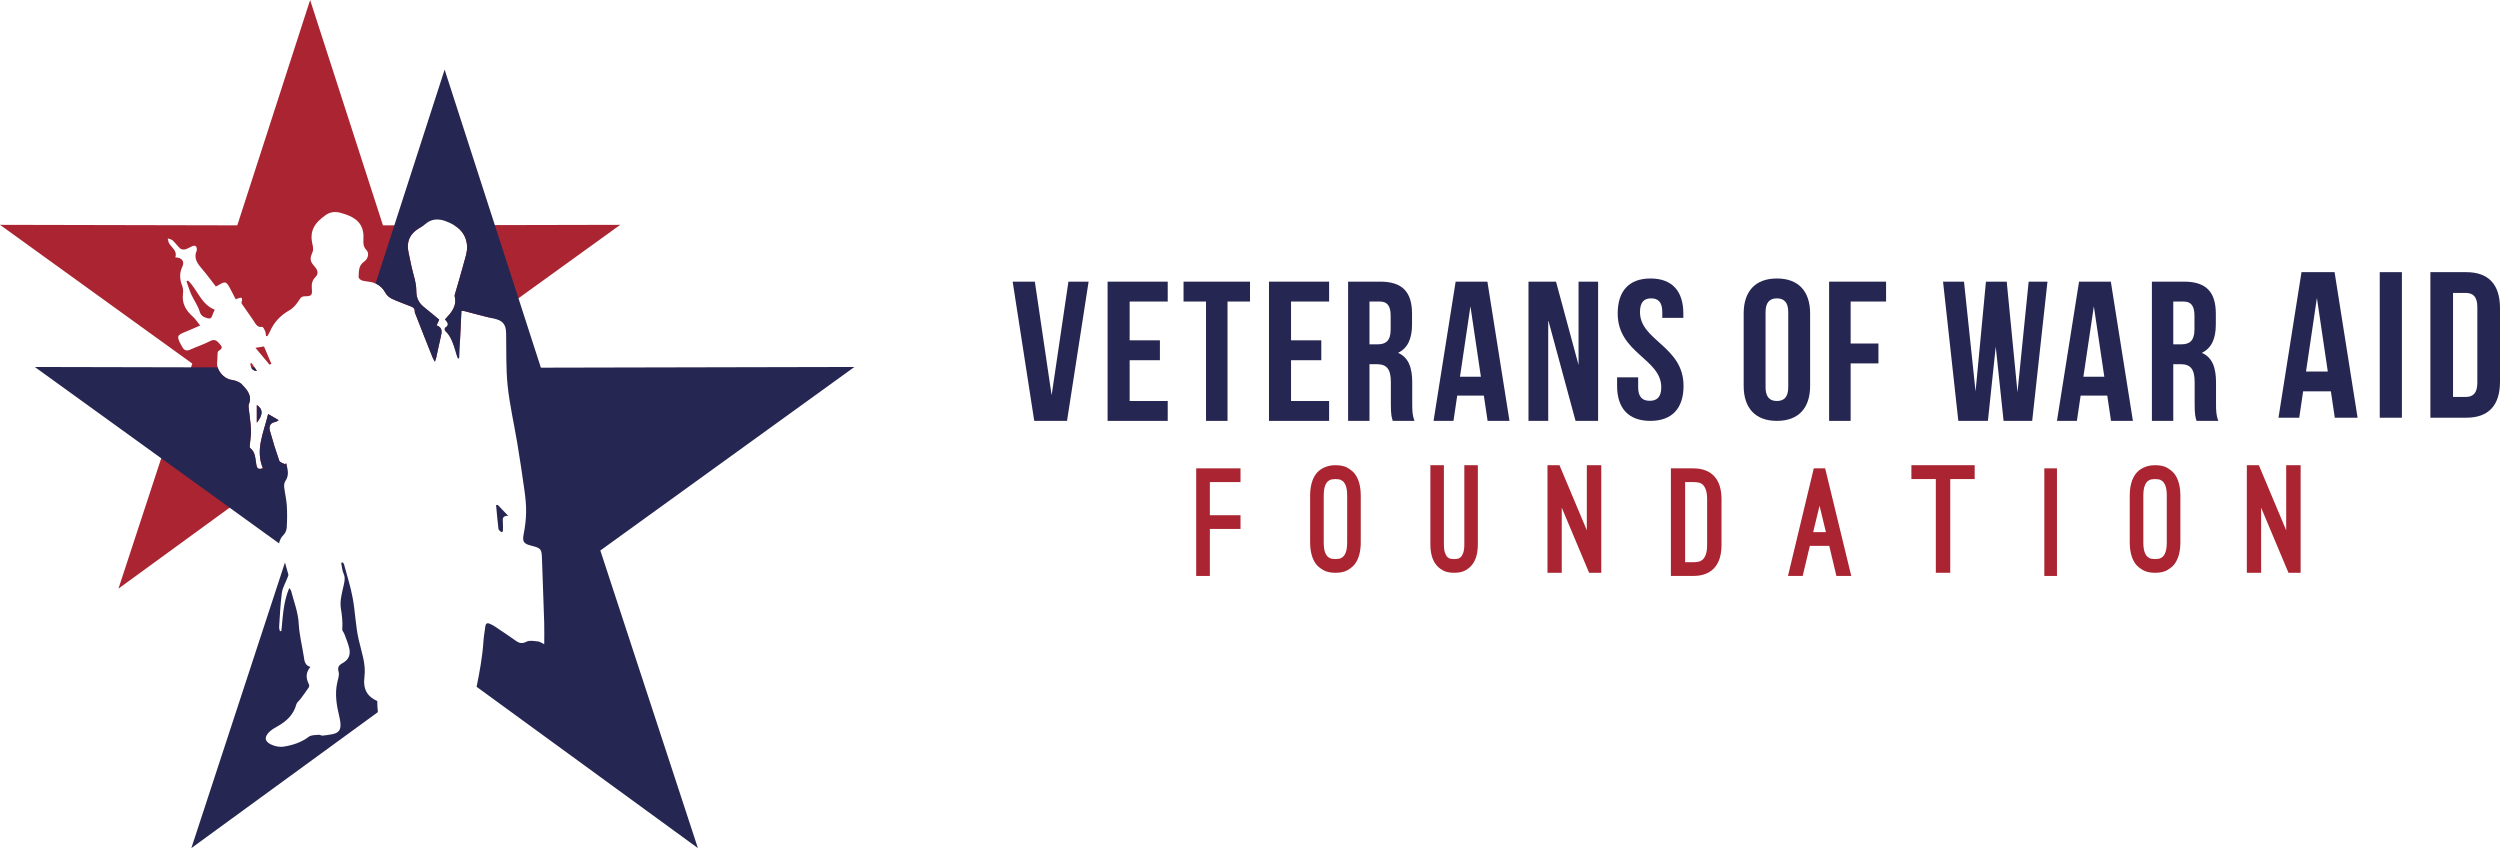 <svg xmlns="http://www.w3.org/2000/svg" viewBox="0 0 790 268">
  <g fill="none">
    <g transform="translate(320 86)">
      <g fill="#AA2531" transform="translate(58 61)">
        <polyline points="336.513 34 332 34 332 0 335.794 0 344.437 20.576 344.437 0 349 0 349 34 345.158 34 336.513 13.425 336.513 34"/>
        <path d="M303,4.383 C302.663,4.383 302.29,4.414 301.88,4.475 C301.468,4.537 301.064,4.728 300.668,5.052 C300.271,5.375 299.944,5.898 299.685,6.619 C299.426,7.343 299.296,8.366 299.296,9.688 L299.296,24.312 C299.296,25.666 299.426,26.704 299.685,27.426 C299.944,28.149 300.271,28.672 300.668,28.995 C301.064,29.317 301.468,29.51 301.88,29.572 C302.29,29.633 302.663,29.664 303,29.664 C303.304,29.664 303.67,29.633 304.097,29.572 C304.524,29.51 304.934,29.317 305.331,28.995 C305.727,28.672 306.055,28.149 306.314,27.426 C306.572,26.704 306.703,25.666 306.703,24.312 L306.703,9.688 C306.703,8.366 306.572,7.343 306.314,6.619 C306.055,5.898 305.727,5.375 305.331,5.052 C304.934,4.728 304.524,4.537 304.097,4.475 C303.67,4.414 303.304,4.383 303,4.383 Z M303,34 C301.384,34 300.09,33.708 299.114,33.123 C298.137,32.54 297.407,31.94 296.919,31.324 C295.64,29.664 295,27.326 295,24.312 L295,9.688 C295,6.674 295.64,4.337 296.919,2.675 C297.162,2.368 297.46,2.06 297.81,1.753 C298.161,1.446 298.588,1.161 299.091,0.899 C299.594,0.638 300.166,0.423 300.805,0.253 C301.445,0.086 302.177,0 303,0 C304.646,0 305.948,0.292 306.908,0.876 C307.867,1.461 308.592,2.06 309.08,2.675 C310.359,4.337 311,6.674 311,9.688 L311,24.312 C311,27.326 310.359,29.664 309.08,31.324 C308.592,31.94 307.867,32.54 306.908,33.123 C305.948,33.708 304.646,34 303,34 L303,34 Z"/>
        <polygon points="268 35 272 35 272 1 268 1"/>
        <polyline points="246 4.383 238.279 4.383 238.279 34 233.721 34 233.721 4.383 226 4.383 226 0 246 0 246 4.383"/>
        <path d="M196.976,12.811 L194.962,21.16 L198.99,21.16 L196.976,12.811 Z M191.652,35 L187,35 L195.154,1 L198.751,1 L207,35 L202.3,35 L200.046,25.497 L193.906,25.497 L191.652,35 L191.652,35 Z M154.503,30.663 L157.042,30.663 C157.617,30.663 158.168,30.61 158.695,30.502 C159.222,30.394 159.684,30.157 160.085,29.787 C160.483,29.418 160.811,28.864 161.067,28.126 C161.322,27.388 161.45,26.389 161.45,25.127 L161.45,10.827 C161.45,9.566 161.322,8.566 161.067,7.828 C160.811,7.09 160.483,6.537 160.085,6.168 C159.684,5.799 159.222,5.567 158.695,5.476 C158.168,5.383 157.617,5.338 157.042,5.338 L154.503,5.338 L154.503,30.663 Z M157.042,35 L150,35 L150,1 L157.042,1 C160.076,1 162.36,1.908 163.893,3.722 C165.298,5.353 166,7.721 166,10.827 L166,25.127 C166,28.235 165.298,30.618 163.893,32.278 C162.36,34.093 160.076,35 157.042,35 L157.042,35 Z"/>
        <polyline points="115.514 34 111 34 111 0 114.795 0 123.438 20.576 123.438 0 128 0 128 34 124.158 34 115.514 13.425 115.514 34"/>
        <path d="M81.5,34 C79.984,34 78.773,33.732 77.864,33.193 C76.954,32.655 76.273,32.078 75.819,31.463 C74.606,29.956 74,27.788 74,24.958 L74,0 L78.273,0 L78.273,24.958 C78.273,26.127 78.386,27.035 78.614,27.68 C78.841,28.325 79.121,28.796 79.454,29.087 C79.787,29.379 80.136,29.548 80.5,29.594 C80.864,29.641 81.197,29.664 81.5,29.664 C81.802,29.664 82.136,29.641 82.5,29.594 C82.864,29.548 83.212,29.379 83.545,29.087 C83.878,28.796 84.159,28.325 84.386,27.68 C84.613,27.035 84.727,26.127 84.727,24.958 L84.727,0 L89,0 L89,24.958 C89,27.788 88.393,29.956 87.181,31.463 C86.727,32.078 86.046,32.655 85.136,33.193 C84.227,33.732 83.015,34 81.5,34 L81.5,34 Z M44,4.383 C43.663,4.383 43.291,4.414 42.88,4.475 C42.468,4.537 42.064,4.728 41.668,5.052 C41.272,5.375 40.944,5.898 40.685,6.619 C40.426,7.343 40.297,8.366 40.297,9.688 L40.297,24.312 C40.297,25.666 40.426,26.704 40.685,27.426 C40.944,28.149 41.272,28.672 41.668,28.995 C42.064,29.317 42.468,29.51 42.88,29.572 C43.291,29.633 43.663,29.664 44,29.664 C44.304,29.664 44.67,29.633 45.097,29.572 C45.524,29.51 45.935,29.317 46.331,28.995 C46.727,28.672 47.055,28.149 47.314,27.426 C47.573,26.704 47.703,25.666 47.703,24.312 L47.703,9.688 C47.703,8.366 47.573,7.343 47.314,6.619 C47.055,5.898 46.727,5.375 46.331,5.052 C45.935,4.728 45.524,4.537 45.097,4.475 C44.67,4.414 44.304,4.383 44,4.383 Z M44,34 C42.384,34 41.089,33.708 40.115,33.123 C39.138,32.54 38.407,31.94 37.919,31.324 C36.639,29.664 36,27.326 36,24.312 L36,9.688 C36,6.674 36.639,4.337 37.919,2.675 C38.163,2.368 38.46,2.06 38.811,1.753 C39.161,1.446 39.588,1.161 40.091,0.899 C40.594,0.638 41.165,0.423 41.805,0.253 C42.445,0.086 43.177,0 44,0 C45.646,0 46.948,0.292 47.909,0.876 C48.868,1.461 49.591,2.06 50.08,2.675 C51.36,4.337 52,6.674 52,9.688 L52,24.312 C52,27.326 51.36,29.664 50.08,31.324 C49.591,31.94 48.868,32.54 47.909,33.123 C46.948,33.708 45.646,34 44,34 L44,34 Z"/>
        <polyline points="4.315 5.338 4.315 15.809 14 15.809 14 20.145 4.315 20.145 4.315 35 0 35 0 1 14 1 14 5.338 4.315 5.338"/>
      </g>
      <g fill="#262652" transform="translate(400)">
        <path d="M55.159,6.571 L55.159,39.428 L59.195,39.428 C61.473,39.428 62.84,38.244 62.84,34.959 L62.84,11.04 C62.84,7.753 61.473,6.571 59.195,6.571 L55.159,6.571 Z M48,0 L59.324,0 C66.485,0 70,4.008 70,11.368 L70,34.63 C70,41.991 66.485,46 59.324,46 L48,46 L48,0 L48,0 Z"/>
        <polygon points="32 46 39 46 39 0 32 0"/>
        <path d="M8.701,31.411 L15.584,31.411 L12.142,8.147 L8.701,31.411 Z M25,46 L17.792,46 L16.558,37.653 L7.792,37.653 L6.558,46 L0,46 L7.272,0 L17.727,0 L25,46 L25,46 Z"/>
      </g>
      <g fill="#262652" transform="translate(294 3)">
        <path d="M72.755,6.285 L72.755,19.8 L75.394,19.8 C77.911,19.8 79.448,18.668 79.448,15.147 L79.448,10.811 C79.448,7.668 78.403,6.285 76.009,6.285 L72.755,6.285 Z M80.122,44 C79.753,42.868 79.508,42.177 79.508,38.593 L79.508,31.68 C79.508,27.593 78.157,26.085 75.087,26.085 L72.755,26.085 L72.755,44 L66,44 L66,0 L76.192,0 C83.193,0 86.2,3.331 86.2,10.12 L86.2,13.577 C86.2,18.102 84.789,21.057 81.78,22.502 C85.157,23.948 86.263,27.28 86.263,31.868 L86.263,38.657 C86.263,40.793 86.324,42.365 87,44 L80.122,44 L80.122,44 Z M44.354,30.046 L50.961,30.046 L47.657,7.793 L44.354,30.046 Z M60,44 L53.081,44 L51.897,36.017 L43.481,36.017 L42.296,44 L36,44 L42.982,0 L53.019,0 L60,44 L60,44 Z"/>
        <polyline points="16.655 20.555 14.179 44 4.829 44 0 0 6.625 0 10.277 34.697 13.559 0 20.121 0 23.527 34.948 27.057 0 33 0 28.172 44 19.132 44 16.655 20.555"/>
      </g>
      <g fill="#262652" transform="translate(231 2)">
        <polyline points="33.804 20.548 42.587 20.548 42.587 26.835 33.804 26.835 33.804 45 27 45 27 1 45 1 45 7.285 33.804 7.285 33.804 20.548"/>
        <path d="M6.916,34.378 C6.916,37.52 8.299,38.715 10.501,38.715 C12.701,38.715 14.083,37.52 14.083,34.378 L14.083,10.622 C14.083,7.479 12.701,6.284 10.501,6.284 C8.299,6.284 6.916,7.479 6.916,10.622 L6.916,34.378 Z M0,11.061 C0,4.023 3.709,0 10.501,0 C17.29,0 21,4.023 21,11.061 L21,33.938 C21,40.977 17.29,45 10.501,45 C3.709,45 0,40.977 0,33.938 L0,11.061 L0,11.061 Z"/>
      </g>
      <g fill="#262652" transform="translate(0 2)">
        <path d="M201.564,0 C208.414,0 211.936,4.023 211.936,11.061 L211.936,12.444 L205.278,12.444 L205.278,10.622 C205.278,7.479 203.997,6.284 201.756,6.284 C199.515,6.284 198.235,7.479 198.235,10.622 C198.235,19.672 212,21.368 212,33.938 C212,40.977 208.414,45 201.499,45 C194.585,45 191,40.977 191,33.938 L191,31.235 L197.659,31.235 L197.659,34.378 C197.659,37.52 199.067,38.653 201.307,38.653 C203.549,38.653 204.958,37.52 204.958,34.378 C204.958,25.328 191.192,23.63 191.192,11.061 C191.192,4.023 194.714,0 201.564,0"/>
        <polyline points="169.241 13.13 169.241 45 163 45 163 1 171.7 1 178.823 27.337 178.823 1 185 1 185 45 177.877 45 169.241 13.13"/>
        <path d="M141.354,31.046 L147.961,31.046 L144.657,8.793 L141.354,31.046 Z M157,45 L150.081,45 L148.896,37.017 L140.48,37.017 L139.297,45 L133,45 L139.982,1 L150.019,1 L157,45 L157,45 Z M112.754,7.285 L112.754,20.8 L115.395,20.8 C117.912,20.8 119.447,19.668 119.447,16.147 L119.447,11.811 C119.447,8.668 118.403,7.285 116.008,7.285 L112.754,7.285 Z M120.122,45 C119.754,43.868 119.508,43.177 119.508,39.593 L119.508,32.68 C119.508,28.593 118.158,27.085 115.088,27.085 L112.754,27.085 L112.754,45 L106,45 L106,1 L116.192,1 C123.193,1 126.201,4.331 126.201,11.12 L126.201,14.577 C126.201,19.102 124.789,22.057 121.78,23.502 C125.158,24.948 126.263,28.28 126.263,32.868 L126.263,39.657 C126.263,41.793 126.325,43.365 127,45 L120.122,45 L120.122,45 Z"/>
        <polyline points="87.966 19.543 97.53 19.543 97.53 25.828 87.966 25.828 87.966 38.713 100 38.713 100 45 81 45 81 1 100 1 100 7.285 87.966 7.285 87.966 19.543"/>
        <polyline points="54 1 75 1 75 7.285 67.897 7.285 67.897 45 61.103 45 61.103 7.285 54 7.285 54 1"/>
        <polyline points="36.966 19.543 46.53 19.543 46.53 25.828 36.966 25.828 36.966 38.713 49 38.713 49 45 30 45 30 1 49 1 49 7.285 36.966 7.285 36.966 19.543"/>
        <polyline points="12.316 36.892 17.622 1 24 1 17.179 45 6.822 45 0 1 7.011 1 12.316 36.892"/>
      </g>
    </g>
    <path fill="#AA2531" d="M133.926,71.181 C133.386,71.57 132.783,71.888 132.216,72.244 C129.483,73.959 128.417,76.394 129.047,79.543 C129.353,81.072 129.686,82.596 130.012,84.12 C130.564,86.694 131.554,89.269 131.549,91.841 C131.543,94.266 132.381,95.802 134.125,97.173 C135.718,98.425 137.256,99.746 138.788,101.013 C138.479,101.678 138.238,102.197 137.956,102.801 C139.909,103.526 139.645,104.93 139.286,106.439 C138.769,108.62 138.324,110.817 137.853,113.008 L137.004,113.62 C136.873,113.34 136.756,113.084 136.652,112.824 C134.787,108.133 132.903,103.451 131.089,98.741 C131.089,98.738 131.089,98.735 131.089,98.731 C131.124,97.711 130.815,97.221 129.994,96.891 C127.949,96.068 125.858,95.345 123.863,94.416 C123.068,94.045 122.249,93.358 121.839,92.601 C120.778,90.639 119.22,89.507 117.08,89.098 C116.181,88.927 115.245,88.901 114.384,88.628 C113.946,88.488 113.305,87.93 113.323,87.591 C113.42,85.821 113.215,83.958 115.045,82.689 C116.385,81.76 116.717,79.949 115.804,79.015 C114.856,78.044 114.759,77.006 114.839,75.772 C115.095,71.803 113.595,69.469 109.912,67.995 C109.214,67.716 108.482,67.521 107.761,67.3 C106.071,66.781 104.438,66.902 102.97,67.927 C99.383,70.432 97.699,72.988 98.766,77.33 C98.95,78.075 99.054,79.011 98.763,79.668 C97.829,81.783 97.902,82.552 99.532,84.353 C100.363,85.271 100.706,86.529 99.811,87.394 C98.603,88.562 98.4,89.79 98.547,91.326 C98.736,93.294 98.373,93.624 96.297,93.628 C95.458,93.629 95.099,93.935 94.622,94.686 C93.814,95.958 92.786,97.303 91.513,98.019 C88.653,99.627 86.588,101.797 85.292,104.768 C85.07,105.278 84.755,105.747 84.482,106.235 C84.343,106.215 84.205,106.196 84.066,106.176 C83.975,105.646 83.967,105.082 83.767,104.597 C83.566,104.101 83.106,103.259 82.878,103.296 C81.21,103.57 80.79,102.281 80.106,101.306 C79.024,99.762 77.942,98.22 76.877,96.665 C76.639,96.319 76.222,95.847 76.309,95.564 C77.026,93.244 75.569,94.251 74.48,94.562 C73.88,93.397 73.319,92.253 72.709,91.133 C71.482,88.882 71.185,88.809 69.062,90.101 C68.839,90.235 68.599,90.34 68.211,90.539 C66.773,88.693 65.421,86.821 63.922,85.074 C62.429,83.332 61.075,81.631 62.163,79.157 C62.205,79.063 62.206,78.945 62.205,78.838 C62.186,77.859 61.75,77.402 60.767,77.799 C60.019,78.101 59.333,78.592 58.567,78.788 C58.075,78.915 57.322,78.848 56.972,78.542 C56.087,77.769 55.414,76.756 54.549,75.957 C54.169,75.605 53.525,75.538 53,75.342 C53.137,75.852 53.174,76.419 53.429,76.861 C54.257,78.297 56.099,79.244 55.395,81.334 C57.382,81.342 58.417,82.568 57.646,84.194 C56.699,86.194 56.732,88.041 57.486,90.046 C57.799,90.877 57.954,91.873 57.832,92.745 C57.396,95.841 58.728,98.081 60.933,100.047 C61.745,100.774 62.345,101.738 63.254,102.855 C61.52,103.603 60.122,104.253 58.689,104.816 C55.925,105.901 55.776,106.249 57.159,108.875 C57.309,109.161 57.478,109.435 57.639,109.716 C58.211,110.712 58.944,111.003 60.066,110.496 C62.177,109.544 64.403,108.825 66.451,107.76 C68.142,106.883 68.788,108.013 69.643,108.948 C70.574,109.968 69.783,110.41 69.022,110.934 C68.82,111.074 68.765,111.506 68.744,111.812 C68.68,112.714 68.735,113.628 68.621,114.522 C68.315,116.895 70.73,119.721 73.06,120.023 C74.256,120.176 75.673,120.66 76.462,121.493 C78.057,123.176 79.768,125.015 78.628,127.771 C78.422,128.269 78.602,128.945 78.661,129.531 C78.878,131.672 79.237,133.806 79.313,135.949 C79.369,137.52 79.06,139.103 78.932,140.681 C78.909,140.973 78.859,141.422 79.017,141.543 C80.834,142.941 80.632,145.095 81.026,146.982 C81.273,148.166 81.735,148.378 83.076,147.978 C80.594,141.977 83.392,136.629 84.728,130.833 C85.99,131.57 86.917,132.11 88.055,132.775 C87.52,133.078 87.307,133.287 87.068,133.322 C85.375,133.567 84.906,134.72 85.289,136.114 C86.163,139.303 87.144,142.469 88.245,145.586 C88.43,146.112 89.436,146.348 90.063,146.718 C90.181,146.606 90.3,146.493 90.419,146.382 C90.495,146.671 90.572,146.96 90.644,147.248 L37.434,186 L60.763,114.894 L0,71.046 L74.986,71.209 L98.001,0 L121.017,71.209 L133.926,71.181 Z M143.517,71.16 L196,71.046 L155.209,100.483 C152.407,99.845 149.642,99.039 146.855,98.33 C146.523,98.246 146.166,98.257 145.811,98.223 C145.661,101.382 145.513,104.493 145.366,107.586 L143.33,109.055 C142.785,107.405 142.071,105.83 140.694,104.55 C140.516,104.385 140.503,103.674 140.634,103.599 C142.171,102.709 141.407,101.8 140.619,100.936 C142.6,98.822 144.472,96.774 143.675,93.623 C143.604,93.341 143.757,92.989 143.845,92.681 C144.763,89.476 145.739,86.286 146.593,83.066 C147.058,81.317 147.717,79.492 147.604,77.745 C147.405,74.648 145.819,72.576 143.517,71.16 Z M65.732,100.597 C64.664,100.305 63.549,100.017 63.1,98.463 C62.55,96.565 61.282,94.886 60.45,93.056 C59.84,91.713 59.428,90.278 58.927,88.885 C59.099,88.812 59.272,88.74 59.444,88.666 C62.439,91.557 63.526,96.17 67.855,97.868 C67.661,98.291 67.534,98.575 67.401,98.855 C67.033,99.635 66.967,100.936 65.732,100.597 Z M79.501,114.701 C80.064,115.54 80.628,116.38 81.19,117.219 C79.546,117.184 79.309,116.084 79.069,114.988 C79.213,114.892 79.357,114.796 79.501,114.701 Z M83.428,109.475 C84.253,111.427 85.005,113.206 85.757,114.985 C85.56,115.067 85.363,115.15 85.166,115.231 C83.765,113.556 82.365,111.879 80.719,109.909 C82.068,109.694 82.836,109.571 83.428,109.475 Z M81.15,133.571 C81.15,131.641 81.15,129.897 81.15,127.986 C83.155,129.267 83.151,131.127 81.15,133.571 Z"/>
    <path fill="#262652" d="M150.602,217.025 C151.57,212.303 152.441,207.566 152.762,202.73 C152.869,201.129 153.168,199.54 153.362,197.943 C153.477,196.993 153.976,196.744 154.812,197.13 C155.346,197.377 155.885,197.636 156.372,197.962 C158.612,199.461 160.85,200.959 163.047,202.513 C164.165,203.303 165.067,203.449 166.427,202.75 C167.401,202.249 168.853,202.605 170.082,202.701 C170.561,202.738 171.014,203.11 171.978,203.564 C171.978,201.047 172.034,198.905 171.968,196.768 C171.757,190.1 171.479,183.435 171.271,176.768 C171.163,173.438 171.041,173.229 167.811,172.414 C165.336,171.79 165.024,171.071 165.512,168.604 C165.945,166.412 166.21,164.156 166.247,161.924 C166.284,159.673 166.065,157.401 165.756,155.166 C165.061,150.113 164.29,145.069 163.461,140.036 C162.465,133.993 161.059,127.998 160.42,121.92 C159.845,116.434 160.043,110.864 159.938,105.331 C159.884,102.429 158.822,101.26 156.057,100.67 C152.963,100.009 149.922,99.111 146.855,98.33 C146.523,98.246 146.166,98.257 145.811,98.223 C145.569,103.318 145.333,108.288 145.096,113.257 C144.944,113.249 144.793,113.239 144.638,113.23 C143.516,110.254 143.225,106.902 140.694,104.55 C140.516,104.385 140.503,103.674 140.634,103.599 C142.171,102.709 141.407,101.8 140.619,100.936 C142.6,98.822 144.472,96.774 143.675,93.623 C143.604,93.341 143.757,92.989 143.845,92.681 C144.763,89.476 145.739,86.286 146.593,83.066 C147.058,81.317 147.717,79.492 147.604,77.745 C147.333,73.513 144.47,71.195 140.729,69.849 C138.472,69.037 136.299,69.13 134.37,70.83 C133.731,71.392 132.944,71.787 132.216,72.244 C129.483,73.959 128.417,76.394 129.047,79.543 C129.353,81.072 129.686,82.596 130.012,84.12 C130.564,86.694 131.554,89.269 131.549,91.841 C131.543,94.266 132.381,95.802 134.125,97.173 C135.718,98.425 137.256,99.746 138.788,101.013 C138.479,101.678 138.238,102.197 137.956,102.801 C139.909,103.526 139.645,104.93 139.286,106.439 C138.707,108.88 138.219,111.34 137.683,113.791 C137.653,113.925 137.537,114.04 137.346,114.352 C137.068,113.744 136.839,113.292 136.652,112.824 C134.787,108.133 132.903,103.451 131.089,98.741 C131.089,98.738 131.089,98.735 131.089,98.731 C131.124,97.711 130.815,97.221 129.994,96.891 C127.949,96.068 125.858,95.345 123.863,94.416 C123.068,94.045 122.249,93.358 121.839,92.601 C121.062,91.164 120.018,90.172 118.674,89.584 L140.5,22 L170.915,116.181 L270,115.965 L189.707,173.957 L220.535,268 L150.602,217.025 Z M119.408,225.036 L60.465,268 L90.048,177.75 C90.405,179.003 90.779,180.252 91.11,181.512 C91.19,181.818 90.971,182.222 90.842,182.562 C90.239,184.152 89.297,185.69 89.073,187.329 C88.587,190.89 88.451,194.499 88.206,198.091 C88.176,198.532 88.357,198.987 88.44,199.436 C88.597,199.43 88.754,199.423 88.912,199.416 C89.392,194.896 89.5,190.299 91.403,185.817 C91.693,186.222 91.91,186.402 91.966,186.623 C92.858,190.095 94.202,193.421 94.397,197.11 C94.58,200.573 95.465,203.996 95.996,207.445 C96.208,208.832 96.292,210.244 98.086,210.741 C96.564,212.534 96.642,214.295 97.576,216.135 C97.723,216.424 97.75,216.944 97.585,217.194 C96.737,218.474 95.816,219.706 94.901,220.941 C94.498,221.487 93.819,221.939 93.658,222.538 C92.769,225.864 90.518,227.948 87.635,229.549 C86.702,230.068 85.734,230.627 85.003,231.383 C83.523,232.914 83.604,234.189 85.458,235.158 C86.659,235.786 88.265,236.147 89.583,235.943 C92.437,235.498 95.192,234.62 97.602,232.802 C98.365,232.227 99.656,232.309 100.716,232.188 C101.116,232.143 101.564,232.505 101.963,232.456 C106.702,231.878 108.508,231.794 107.175,226.24 C106.347,222.792 105.771,219.284 106.563,215.71 C106.815,214.576 107.299,213.295 106.998,212.282 C106.554,210.786 107.208,210.095 108.234,209.551 C110.216,208.5 110.832,206.854 110.355,204.823 C109.993,203.283 109.358,201.802 108.811,200.308 C108.631,199.812 108.115,199.335 108.152,198.88 C108.331,196.628 108.077,194.481 107.712,192.231 C107.327,189.851 108.1,187.231 108.645,184.777 C108.926,183.516 109.109,182.467 108.558,181.222 C108.1,180.19 108.045,178.978 107.811,177.847 C107.982,177.803 108.153,177.759 108.323,177.715 C108.458,177.92 108.655,178.107 108.715,178.333 C109.654,181.858 110.782,185.35 111.445,188.927 C112.249,193.253 112.361,197.719 113.318,202.003 C114.197,205.938 115.702,209.818 115.167,213.861 C114.639,217.86 116.132,220.165 119.211,221.518 C119.223,222.699 119.29,223.871 119.408,225.036 Z M88.177,171.707 L11,115.965 L68.774,116.091 C69.353,117.997 71.232,119.786 73.06,120.023 C74.256,120.176 75.673,120.66 76.462,121.493 C78.057,123.176 79.768,125.015 78.628,127.771 C78.422,128.269 78.602,128.945 78.661,129.531 C78.878,131.672 79.237,133.806 79.313,135.949 C79.369,137.52 79.06,139.103 78.932,140.681 C78.909,140.973 78.859,141.422 79.017,141.543 C80.834,142.941 80.632,145.095 81.026,146.982 C81.273,148.166 81.735,148.378 83.076,147.978 C80.594,141.977 83.392,136.629 84.728,130.833 C85.99,131.57 86.917,132.11 88.055,132.775 C87.52,133.078 87.307,133.287 87.068,133.322 C85.375,133.567 84.906,134.72 85.289,136.114 C86.163,139.303 87.144,142.469 88.245,145.586 C88.43,146.112 89.436,146.348 90.063,146.718 C90.181,146.606 90.3,146.493 90.419,146.382 C90.915,148.273 91.473,150.136 90.166,152.036 C89.827,152.529 89.736,153.318 89.805,153.94 C90.019,155.864 90.502,157.766 90.627,159.692 C90.776,161.998 90.747,164.325 90.618,166.634 C90.572,167.448 90.202,168.435 89.634,168.99 C88.811,169.794 88.406,170.692 88.177,171.707 Z M79.389,116.114 L80.451,116.116 C80.698,116.484 80.944,116.852 81.19,117.219 C80.133,117.196 79.657,116.733 79.389,116.114 Z M81.15,133.571 C81.15,131.641 81.15,129.897 81.15,127.986 C83.155,129.267 83.151,131.127 81.15,133.571 Z M157.298,159.545 C158.315,160.617 159.331,161.689 160.594,163.018 C158.864,162.918 158.808,163.813 158.904,164.91 C158.989,165.903 158.921,166.908 158.921,167.908 C158.749,167.996 158.578,168.084 158.407,168.172 C158.096,167.831 157.559,167.518 157.514,167.145 C157.204,164.635 157.001,162.111 156.761,159.593 C156.941,159.576 157.118,159.561 157.298,159.545 Z"/>
  </g>
</svg>
